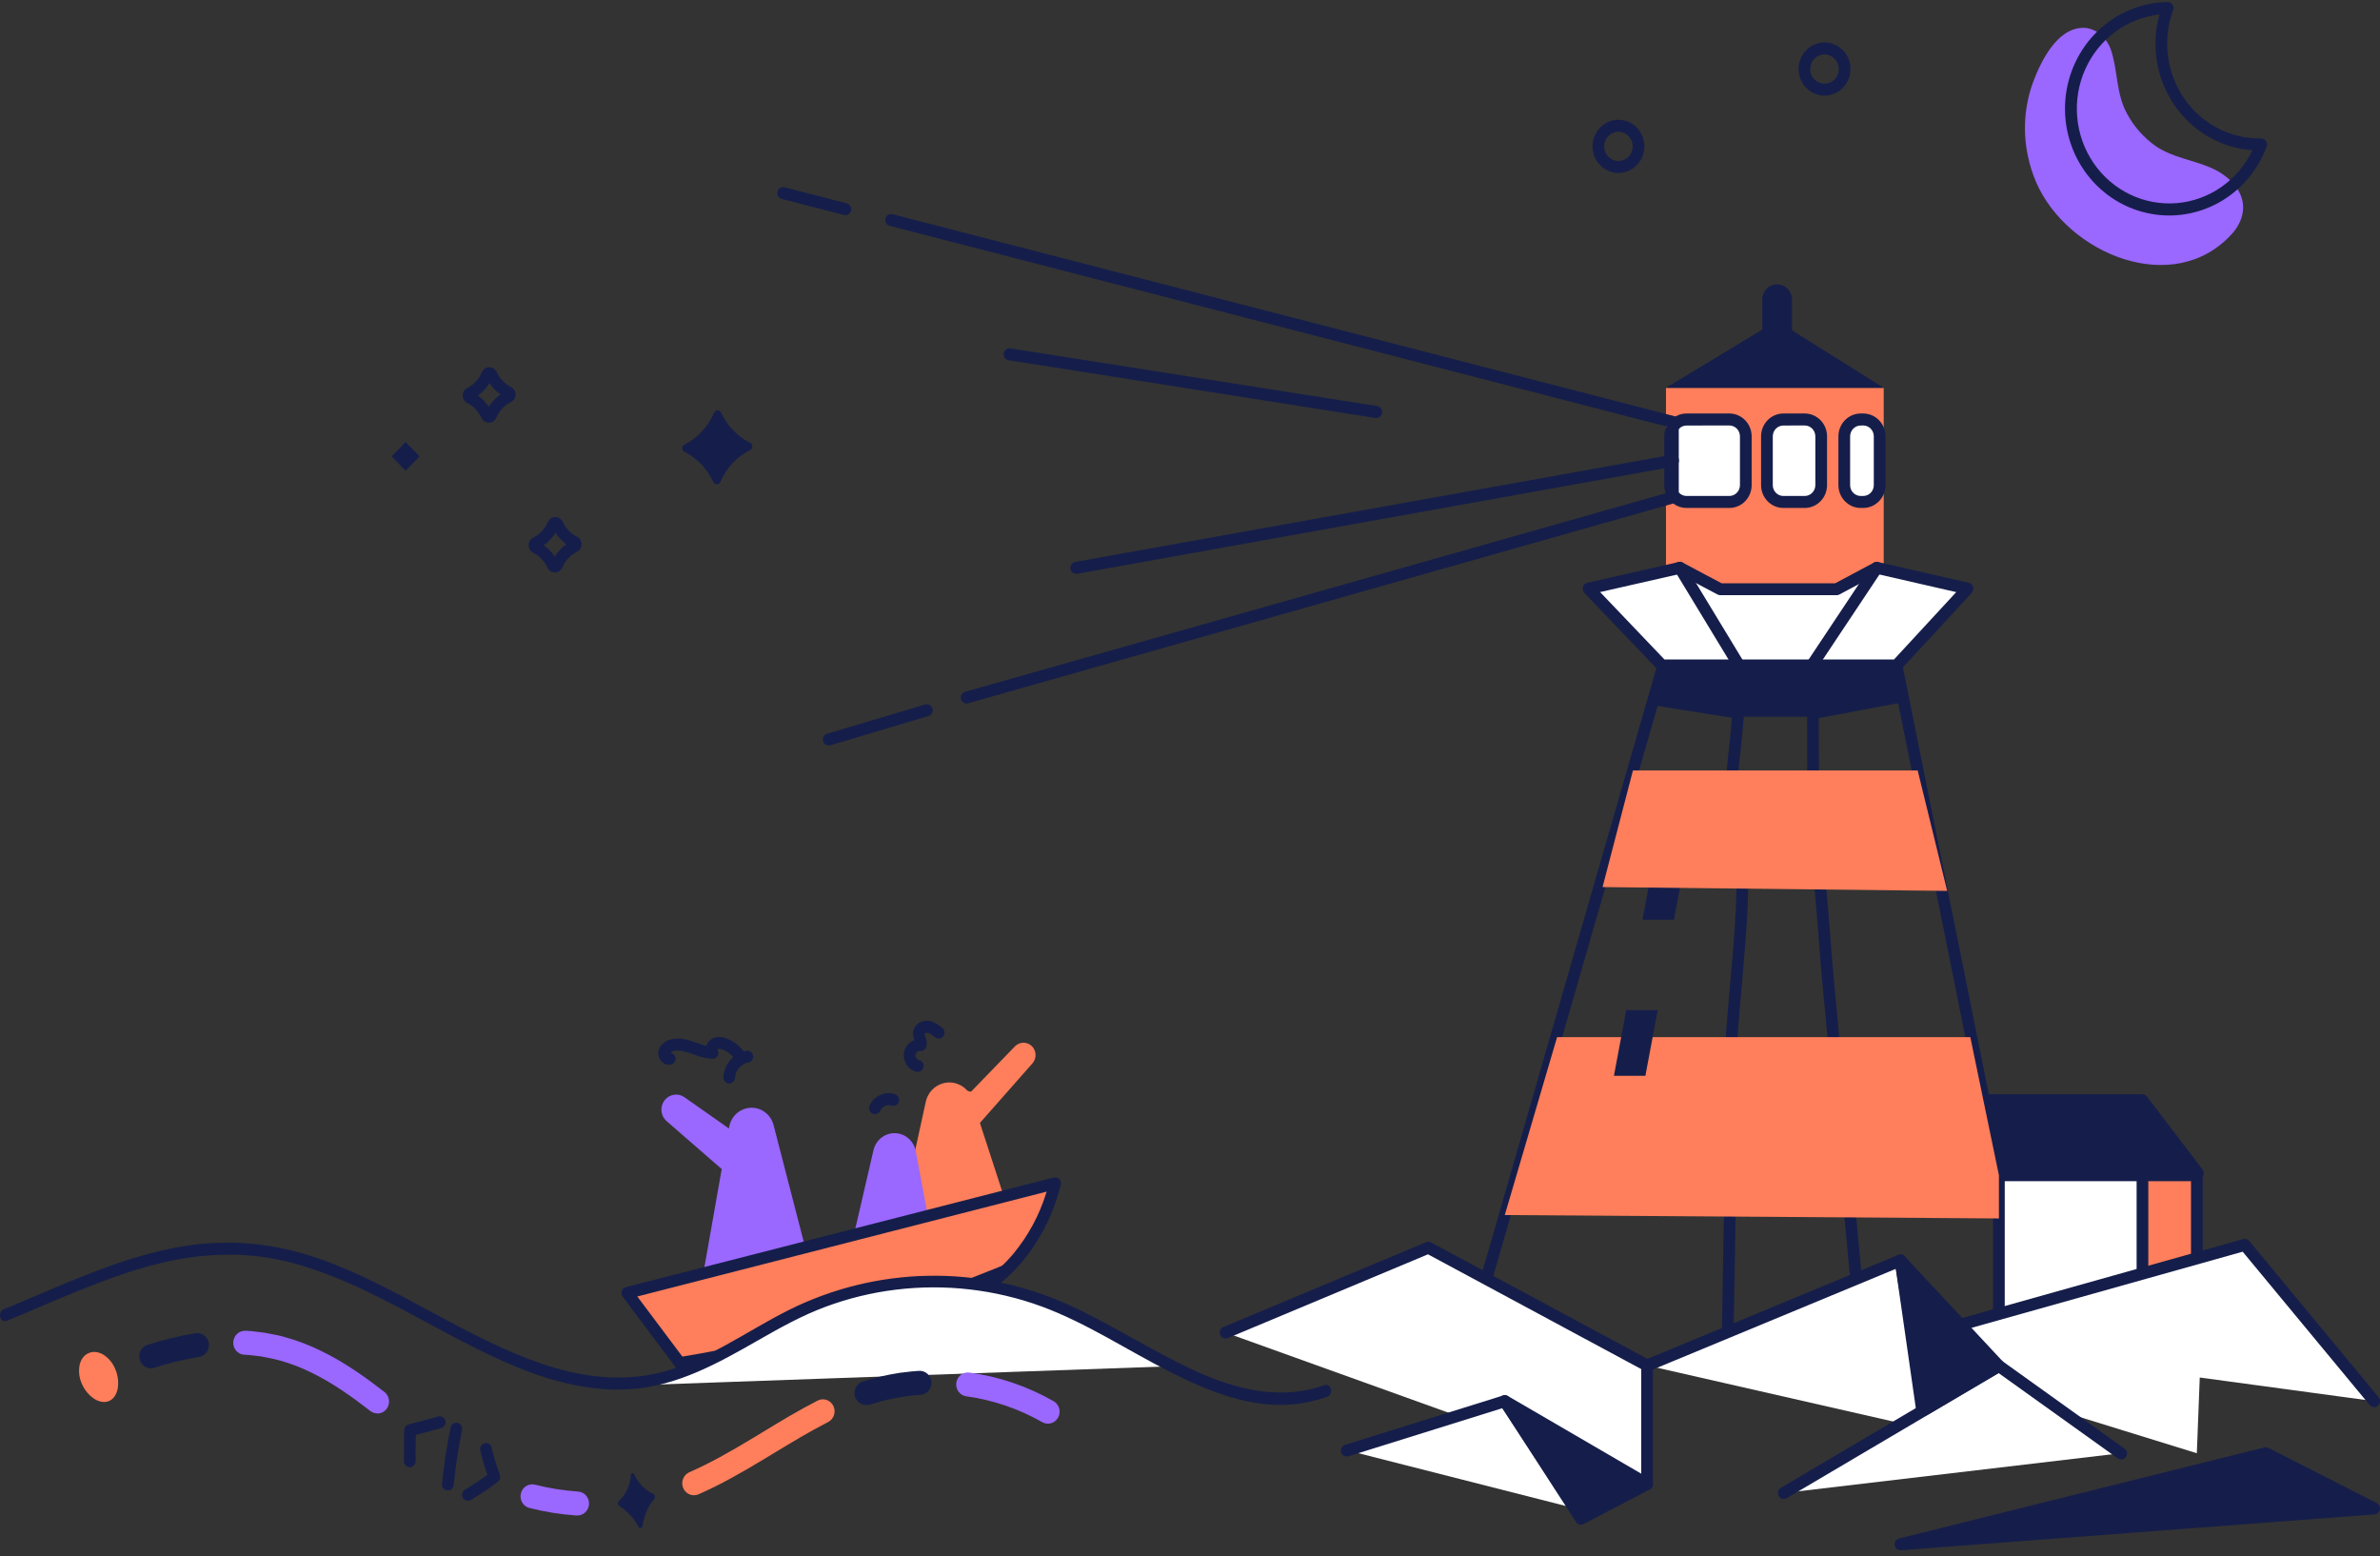 <svg width="387" height="253" viewBox="0 0 387 253" fill="none" xmlns="http://www.w3.org/2000/svg">
<rect x="0" y="0" width="387" height="253" fill="#333333" stroke="none"/>
<path d="M237.607 223.024C237.459 223.024 237.313 222.989 237.181 222.921C237.048 222.853 236.933 222.755 236.845 222.633C236.756 222.512 236.697 222.371 236.671 222.221C236.645 222.072 236.654 221.919 236.696 221.773L269.539 107.9C269.597 107.698 269.717 107.521 269.881 107.395C270.045 107.269 270.245 107.201 270.45 107.201H282.778C283.031 107.201 283.273 107.303 283.451 107.486C283.63 107.669 283.73 107.917 283.73 108.175C283.73 108.434 283.63 108.682 283.451 108.864C283.273 109.047 283.031 109.15 282.778 109.15H271.16L238.882 221.072L267.829 220.997C268.081 220.997 268.323 221.099 268.502 221.282C268.68 221.465 268.781 221.713 268.781 221.971C268.781 222.23 268.68 222.477 268.502 222.66C268.323 222.843 268.081 222.946 267.829 222.946L237.604 223.024H237.607Z" fill="#151E4A"/>
<path d="M331.303 223.024H296.538C296.286 223.024 296.044 222.921 295.865 222.738C295.687 222.555 295.586 222.307 295.586 222.049C295.586 221.79 295.687 221.543 295.865 221.36C296.044 221.177 296.286 221.074 296.538 221.074H330.137L307.613 109.15H294.602C294.35 109.15 294.108 109.047 293.929 108.864C293.751 108.682 293.65 108.434 293.65 108.175C293.65 107.917 293.751 107.669 293.929 107.486C294.108 107.303 294.35 107.201 294.602 107.201H308.388C308.606 107.201 308.819 107.278 308.988 107.42C309.158 107.561 309.275 107.758 309.32 107.978L332.236 221.854C332.265 221.996 332.262 222.142 332.229 222.283C332.195 222.424 332.131 222.555 332.042 222.667C331.953 222.78 331.84 222.87 331.712 222.932C331.585 222.994 331.445 223.026 331.303 223.026V223.024Z" fill="#151E4A"/>
<path d="M302.155 223.112H301.095L296.532 223.082L294.463 223.065C291.932 223.045 289.746 223.029 289.142 223.029H280.844C280.717 223.028 280.593 223.002 280.476 222.952C280.36 222.902 280.255 222.829 280.167 222.736C280.078 222.644 280.009 222.535 279.962 222.415C279.915 222.295 279.893 222.167 279.895 222.037L280.294 198.555C280.322 196.884 280.414 195.155 280.504 193.493C280.621 191.287 280.743 189.007 280.713 186.837C280.691 185.097 280.604 183.329 280.517 181.622C280.381 178.896 280.245 176.075 280.357 173.24C280.534 168.902 280.922 164.519 281.3 160.278L281.371 159.479C282.083 151.462 282.82 143.172 282.078 135.072C281.967 133.863 281.735 132.638 281.493 131.337C281.048 128.976 280.591 126.534 280.882 124.12C281.363 120.113 282.257 110.453 282.016 108.754C281.895 108.589 281.83 108.387 281.831 108.181C281.831 107.922 281.931 107.674 282.109 107.492C282.288 107.309 282.53 107.206 282.782 107.206H294.602C295.578 107.206 295.616 108.189 295.654 109.139C295.679 109.751 295.698 110.631 295.711 111.831C295.736 114.059 295.741 117.055 295.747 120.224C295.747 126.807 295.766 134.272 295.975 135.743C296.739 141.145 297.174 146.711 297.607 152.094C297.816 154.792 298.033 157.579 298.289 160.297L304.105 222.046C304.118 222.181 304.103 222.318 304.062 222.447C304.02 222.576 303.952 222.694 303.863 222.795C303.607 223.065 303.567 223.112 302.155 223.112ZM289.142 221.074C289.751 221.074 291.943 221.091 294.477 221.11L296.546 221.127C297.906 221.127 300.625 221.158 302.101 221.163L296.391 160.478C296.119 157.744 295.915 154.948 295.703 152.244C295.284 146.892 294.852 141.356 294.096 136.016C293.868 134.409 293.857 127.194 293.849 120.221C293.849 115.852 293.849 110.996 293.759 109.15H283.946C283.984 110.219 283.911 112.09 283.639 115.487C283.367 118.929 282.962 122.811 282.774 124.351C282.521 126.464 282.951 128.751 283.367 130.964C283.609 132.251 283.859 133.582 283.979 134.885C284.737 143.164 283.979 151.545 283.272 159.648L283.201 160.45C282.826 164.666 282.437 169.027 282.263 173.315C282.151 176.061 282.29 178.834 282.423 181.516C282.51 183.242 282.6 185.027 282.622 186.807C282.652 189.034 282.529 191.359 282.41 193.598C282.32 195.241 282.23 196.94 282.2 198.586L281.82 221.077H289.161L289.142 221.074Z" fill="#151E4A"/>
<path d="M306.302 63.045H270.895V95.678H306.302V63.045Z" fill="#FF7E5B"/>
<path d="M270.895 63.045L288.919 52.144L306.302 63.045" fill="#151E4A"/>
<path d="M288.973 46.221C289.615 46.221 290.231 46.482 290.686 46.947C291.14 47.413 291.395 48.044 291.395 48.702V58.072H286.553V48.699C286.553 48.041 286.808 47.41 287.262 46.945C287.717 46.479 288.333 46.218 288.975 46.218L288.973 46.221Z" fill="#151E4A"/>
<path d="M281.205 68.197H274.238C272.764 68.197 271.568 69.421 271.568 70.931V78.861C271.568 80.371 272.764 81.596 274.238 81.596H281.205C282.679 81.596 283.875 80.371 283.875 78.861V70.931C283.875 69.421 282.679 68.197 281.205 68.197Z" fill="white"/>
<path d="M281.205 82.574H274.239C273.278 82.572 272.358 82.181 271.679 81.485C271 80.789 270.618 79.846 270.617 78.862V70.929C270.618 69.945 271 69.002 271.679 68.306C272.358 67.61 273.278 67.218 274.239 67.217H281.205C282.166 67.218 283.086 67.61 283.765 68.306C284.444 69.002 284.826 69.945 284.827 70.929V78.856C284.828 79.841 284.447 80.786 283.767 81.483C283.088 82.18 282.167 82.572 281.205 82.574ZM274.239 69.172C273.783 69.173 273.346 69.359 273.024 69.69C272.702 70.02 272.521 70.467 272.521 70.934V78.862C272.521 79.329 272.702 79.776 273.024 80.106C273.346 80.437 273.783 80.623 274.239 80.624H281.205C281.661 80.623 282.098 80.437 282.42 80.106C282.742 79.776 282.923 79.329 282.924 78.862V70.929C282.923 70.462 282.742 70.014 282.42 69.684C282.098 69.354 281.661 69.168 281.205 69.166L274.239 69.172Z" fill="#151E4A"/>
<path d="M293.464 68.197H289.981C288.506 68.197 287.311 69.421 287.311 70.931V78.861C287.311 80.371 288.506 81.596 289.981 81.596H293.464C294.938 81.596 296.134 80.371 296.134 78.861V70.931C296.134 69.421 294.938 68.197 293.464 68.197Z" fill="white"/>
<path d="M293.464 82.574H289.981C289.021 82.572 288.1 82.181 287.421 81.485C286.742 80.789 286.36 79.846 286.359 78.862V70.929C286.36 69.945 286.742 69.002 287.421 68.306C288.1 67.61 289.021 67.218 289.981 67.217H293.464C294.425 67.218 295.346 67.61 296.025 68.306C296.703 69.002 297.085 69.945 297.086 70.929V78.856C297.087 79.841 296.706 80.786 296.026 81.483C295.347 82.18 294.426 82.572 293.464 82.574ZM289.981 69.172C289.525 69.172 289.088 69.358 288.766 69.689C288.444 70.019 288.263 70.467 288.263 70.934V78.862C288.263 79.329 288.444 79.777 288.766 80.107C289.088 80.438 289.525 80.624 289.981 80.624H293.464C293.92 80.623 294.357 80.437 294.679 80.106C295.001 79.776 295.182 79.329 295.183 78.862V70.929C295.182 70.462 295.001 70.014 294.679 69.684C294.357 69.354 293.92 69.168 293.464 69.166L289.981 69.172Z" fill="#151E4A"/>
<path d="M302.971 68.197H302.555C301.08 68.197 299.885 69.421 299.885 70.931V78.861C299.885 80.371 301.08 81.596 302.555 81.596H302.971C304.446 81.596 305.641 80.371 305.641 78.861V70.931C305.641 69.421 304.446 68.197 302.971 68.197Z" fill="white"/>
<path d="M302.971 82.574H302.557C301.597 82.572 300.676 82.181 299.997 81.485C299.318 80.789 298.936 79.846 298.936 78.862V70.929C298.936 69.945 299.318 69.002 299.997 68.306C300.676 67.61 301.597 67.218 302.557 67.217H302.971C303.931 67.218 304.852 67.61 305.531 68.306C306.21 69.002 306.592 69.945 306.592 70.929V78.856C306.593 79.841 306.212 80.786 305.533 81.483C304.854 82.18 303.932 82.572 302.971 82.574ZM302.557 69.172C302.101 69.172 301.664 69.358 301.342 69.689C301.02 70.019 300.839 70.467 300.839 70.934V78.862C300.839 79.329 301.02 79.777 301.342 80.107C301.664 80.438 302.101 80.624 302.557 80.624H302.971C303.427 80.624 303.864 80.438 304.186 80.107C304.508 79.777 304.689 79.329 304.689 78.862V70.929C304.689 70.462 304.508 70.014 304.186 69.683C303.864 69.353 303.427 69.167 302.971 69.166L302.557 69.172Z" fill="#151E4A"/>
<path d="M319.933 95.678L308.385 108.175H270.24L258.301 95.678L273.152 92.3L279.708 95.778H298.64L305.169 92.3L319.933 95.678Z" fill="white"/>
<path d="M308.387 109.15H270.245C270.119 109.152 269.994 109.128 269.877 109.08C269.759 109.033 269.653 108.961 269.562 108.871L257.623 96.374C257.505 96.25 257.421 96.095 257.381 95.926C257.341 95.757 257.345 95.581 257.393 95.414C257.442 95.248 257.533 95.097 257.657 94.979C257.781 94.86 257.933 94.778 258.099 94.74L272.948 91.362C273.166 91.312 273.394 91.343 273.592 91.448L279.941 94.818H298.411L304.73 91.448C304.93 91.343 305.159 91.312 305.377 91.362L320.142 94.74C320.305 94.778 320.456 94.86 320.579 94.977C320.702 95.094 320.793 95.242 320.842 95.407C320.891 95.571 320.897 95.746 320.859 95.913C320.821 96.081 320.74 96.235 320.626 96.36L309.078 108.86C308.988 108.954 308.88 109.028 308.762 109.077C308.643 109.127 308.516 109.152 308.387 109.15ZM270.645 107.201H307.977L318.092 96.254L305.312 93.328L299.094 96.642C298.958 96.715 298.807 96.753 298.653 96.753H279.721C279.568 96.753 279.418 96.716 279.283 96.644L273.029 93.328L260.187 96.249L270.645 107.201Z" fill="#151E4A"/>
<path d="M282.78 109.15C282.617 109.151 282.456 109.109 282.313 109.029C282.171 108.949 282.05 108.832 281.964 108.69L272.333 92.818C272.2 92.597 272.159 92.33 272.218 92.077C272.276 91.824 272.431 91.605 272.647 91.469C272.864 91.333 273.124 91.29 273.371 91.35C273.618 91.411 273.832 91.569 273.965 91.791L283.596 107.663C283.728 107.883 283.77 108.147 283.712 108.399C283.655 108.65 283.502 108.868 283.288 109.005C283.136 109.102 282.959 109.152 282.78 109.15Z" fill="#151E4A"/>
<path d="M294.601 109.15C294.428 109.15 294.259 109.101 294.11 109.01C293.962 108.918 293.841 108.787 293.761 108.631C293.68 108.474 293.642 108.298 293.652 108.121C293.662 107.944 293.718 107.773 293.815 107.627L304.384 91.755C304.456 91.649 304.547 91.559 304.652 91.489C304.758 91.419 304.876 91.372 304.999 91.349C305.123 91.326 305.249 91.328 305.372 91.355C305.495 91.382 305.611 91.434 305.714 91.507C305.817 91.58 305.905 91.673 305.973 91.781C306.041 91.889 306.088 92.01 306.11 92.136C306.133 92.263 306.131 92.393 306.104 92.518C306.078 92.644 306.027 92.763 305.956 92.869L295.387 108.741C295.298 108.869 295.18 108.973 295.043 109.045C294.907 109.116 294.755 109.152 294.601 109.15Z" fill="#151E4A"/>
<path d="M357.219 191.04H344.861V214.873H357.219V191.04Z" fill="#FF7E5B"/>
<path d="M357.217 215.844H344.862C344.737 215.845 344.613 215.82 344.497 215.771C344.382 215.722 344.277 215.65 344.188 215.56C344.1 215.469 344.03 215.362 343.982 215.243C343.934 215.125 343.91 214.998 343.91 214.87V191.039C343.91 190.911 343.934 190.784 343.982 190.666C344.03 190.548 344.1 190.44 344.188 190.349C344.277 190.259 344.382 190.187 344.497 190.138C344.613 190.089 344.737 190.064 344.862 190.065H357.217C357.342 190.064 357.466 190.089 357.582 190.138C357.697 190.187 357.802 190.259 357.891 190.349C357.979 190.44 358.049 190.548 358.097 190.666C358.145 190.784 358.169 190.911 358.169 191.039V214.87C358.169 214.998 358.145 215.125 358.097 215.243C358.049 215.362 357.979 215.469 357.891 215.56C357.802 215.65 357.697 215.722 357.582 215.771C357.466 215.82 357.342 215.845 357.217 215.844ZM345.813 213.895H356.265V192.014H345.813V213.895Z" fill="#151E4A"/>
<path d="M322.584 178.874H348.374L357.407 190.73L325.023 190.839L322.584 178.874Z" fill="#151E4A"/>
<path d="M325.022 191.813C324.803 191.813 324.592 191.736 324.422 191.594C324.253 191.453 324.136 191.256 324.092 191.037L321.645 179.063C321.616 178.921 321.619 178.774 321.652 178.633C321.686 178.493 321.75 178.361 321.839 178.249C321.928 178.136 322.041 178.045 322.168 177.983C322.296 177.921 322.436 177.888 322.577 177.888H348.367C348.512 177.888 348.655 177.922 348.785 177.987C348.915 178.052 349.029 178.147 349.118 178.264L358.15 190.12C358.259 190.264 358.327 190.436 358.346 190.617C358.364 190.798 358.333 190.981 358.256 191.144C358.178 191.308 358.057 191.446 357.907 191.543C357.757 191.641 357.583 191.693 357.405 191.694L325.022 191.802V191.813ZM323.755 179.84L325.797 189.864L355.461 189.764L347.908 179.851L323.755 179.84Z" fill="#151E4A"/>
<path d="M348.372 191.04H325.029V222.049H348.372V191.04Z" fill="white"/>
<path d="M348.375 223.023H325.032C324.779 223.023 324.537 222.921 324.359 222.738C324.18 222.555 324.08 222.307 324.08 222.049V191.039C324.08 190.781 324.18 190.533 324.359 190.35C324.537 190.167 324.779 190.065 325.032 190.065H348.375C348.627 190.065 348.869 190.167 349.048 190.35C349.226 190.533 349.326 190.781 349.326 191.039V222.049C349.326 222.307 349.226 222.555 349.048 222.738C348.869 222.921 348.627 223.023 348.375 223.023ZM325.983 221.074H347.423V192.014H325.983V221.074Z" fill="#151E4A"/>
<path d="M272.195 149.507H267.08L269.087 138.828H274.201L272.195 149.507Z" fill="#151E4A"/>
<path d="M118.564 183.19L113.977 209.176L131.362 204.464L125.788 182.895C125.537 181.922 124.918 181.092 124.069 180.587C123.22 180.081 122.21 179.942 121.261 180.199C120.58 180.384 119.965 180.763 119.487 181.292C119.009 181.822 118.689 182.48 118.564 183.19Z" fill="#9A67FF"/>
<path d="M150.536 179.096L146.012 199.775L163.414 195.063L158.092 178.706C157.777 177.738 157.114 176.929 156.237 176.444C155.36 175.959 154.336 175.834 153.372 176.094C152.676 176.28 152.043 176.658 151.542 177.187C151.042 177.717 150.694 178.377 150.536 179.096Z" fill="#FF7E5B"/>
<path d="M138.686 201.423L142.033 186.968C142.179 186.336 142.49 185.756 142.933 185.29C143.376 184.825 143.934 184.491 144.548 184.326C145.013 184.199 145.498 184.171 145.974 184.244C146.449 184.317 146.905 184.489 147.313 184.751C147.721 185.012 148.073 185.356 148.345 185.762C148.618 186.168 148.806 186.627 148.898 187.11L151.125 199.001L138.686 201.423Z" fill="#9A67FF"/>
<path d="M154.137 176.573L158.851 183.095L167.895 172.845C168.234 172.453 168.41 171.942 168.387 171.42C168.363 170.897 168.142 170.404 167.77 170.046C167.4 169.691 166.911 169.497 166.404 169.503C165.897 169.509 165.412 169.716 165.051 170.08L157.884 177.473L154.137 176.573Z" fill="#FF7E5B"/>
<path d="M153.304 167.164C152.774 166.686 152.165 166.308 151.504 166.051C150.854 165.842 150.15 165.903 149.544 166.22C149.231 166.385 148.966 166.631 148.775 166.933C148.584 167.236 148.474 167.584 148.456 167.944C148.429 168.571 148.753 169.088 148.84 169.687L148.807 169.428C148.818 169.526 148.818 169.625 148.807 169.723L148.842 169.464C148.842 169.514 148.823 169.559 148.813 169.609L149.729 168.894C149.043 168.868 148.374 169.112 147.858 169.576C147.349 170.022 147.028 170.653 146.961 171.336C146.913 171.983 147.089 172.627 147.459 173.154C147.828 173.682 148.367 174.059 148.981 174.22C149.102 174.254 149.227 174.264 149.352 174.248C149.476 174.232 149.595 174.191 149.704 174.128C149.813 174.065 149.908 173.98 149.985 173.879C150.062 173.778 150.118 173.663 150.152 173.54C150.185 173.416 150.194 173.287 150.179 173.16C150.163 173.033 150.123 172.91 150.062 172.799C150 172.688 149.917 172.59 149.819 172.511C149.72 172.433 149.607 172.375 149.487 172.341C149.413 172.321 149.337 172.288 149.264 172.271C149.468 172.313 149.422 172.346 149.321 172.291L149.239 172.246C149.203 172.216 149.163 172.189 149.122 172.165C149.122 172.165 149.302 172.321 149.204 172.229C149.139 172.172 149.077 172.11 149.019 172.046C148.962 171.976 148.957 171.904 149.065 172.11C149.046 172.076 149.019 172.046 148.997 172.012C148.976 171.979 148.921 171.87 148.883 171.801C148.845 171.731 148.967 172.046 148.916 171.879C148.916 171.84 148.891 171.803 148.88 171.764C148.857 171.681 148.839 171.595 148.829 171.508L148.861 171.767C148.845 171.624 148.845 171.479 148.861 171.336L148.829 171.595C148.841 171.514 148.86 171.433 148.883 171.355C148.916 171.252 148.976 171.219 148.856 171.408C148.875 171.375 148.889 171.333 148.908 171.299C148.927 171.266 148.948 171.227 148.97 171.194C148.992 171.16 149.082 171.035 148.97 171.171C148.859 171.308 148.97 171.188 148.987 171.157C149.003 171.127 149.052 171.085 149.087 171.052C149.122 171.018 149.147 170.999 149.177 170.971C149.258 170.896 148.984 171.104 149.117 171.021C149.185 170.976 149.25 170.932 149.321 170.893L149.386 170.862L149.269 170.912C149.308 170.902 149.346 170.889 149.384 170.873C149.466 170.848 149.551 170.829 149.636 170.818L149.384 170.851C149.495 170.84 149.607 170.84 149.718 170.851C149.926 170.85 150.129 170.78 150.294 170.651C150.46 170.521 150.58 170.341 150.637 170.135C150.738 169.706 150.72 169.255 150.585 168.835C150.473 168.545 150.382 168.248 150.313 167.944L150.346 168.203C150.337 168.103 150.337 168.002 150.346 167.902L150.311 168.161C150.311 168.1 150.335 168.044 150.349 167.983C150.381 167.833 150.221 168.222 150.349 168.022C150.477 167.821 150.216 168.156 150.324 168.047C150.362 168.005 150.409 167.969 150.447 167.927C150.309 168.033 150.279 168.058 150.357 168.002L150.43 167.955C150.52 167.902 150.675 167.88 150.4 167.955C150.513 167.919 150.627 167.888 150.743 167.863L150.49 167.897C150.636 167.877 150.784 167.877 150.931 167.897L150.675 167.86C150.821 167.887 150.965 167.926 151.105 167.977C151.23 168.022 151.058 167.947 151.031 167.944C151.066 167.956 151.1 167.972 151.132 167.991L151.352 168.117C151.48 168.195 151.605 168.281 151.727 168.373L151.909 168.512L151.85 168.465L151.961 168.554C152.145 168.727 152.383 168.826 152.633 168.832C152.884 168.833 153.126 168.733 153.307 168.554C153.622 168.203 153.723 167.512 153.307 167.175L153.304 167.164Z" fill="#151E4A"/>
<path d="M143.095 180.642C143.166 180.468 143.257 180.304 143.367 180.152L143.217 180.349C143.341 180.19 143.482 180.046 143.638 179.92L143.445 180.071C143.626 179.931 143.822 179.815 144.03 179.723L143.804 179.82C144.013 179.731 144.233 179.669 144.457 179.636L144.204 179.673C144.414 179.645 144.627 179.645 144.837 179.673L144.585 179.636C144.729 179.659 144.871 179.695 145.009 179.742C145.252 179.809 145.511 179.775 145.731 179.648C145.95 179.521 146.112 179.311 146.181 179.063C146.242 178.813 146.206 178.55 146.082 178.326C145.958 178.103 145.755 177.937 145.515 177.863C144.005 177.331 142.086 178.141 141.436 179.659C141.316 179.889 141.282 180.156 141.341 180.411C141.374 180.534 141.43 180.649 141.507 180.75C141.584 180.851 141.679 180.936 141.788 180.999C141.896 181.062 142.016 181.103 142.14 181.118C142.264 181.134 142.39 181.124 142.51 181.09C142.629 181.059 142.741 181.003 142.839 180.926C142.937 180.849 143.018 180.752 143.078 180.642H143.095Z" fill="#151E4A"/>
<path d="M121.16 171.26C120.534 170.303 119.669 169.533 118.655 169.033C118.071 168.711 117.415 168.554 116.752 168.576C116.398 168.593 116.054 168.698 115.75 168.883C115.445 169.068 115.19 169.327 115.007 169.637C114.831 169.949 114.737 170.302 114.735 170.662C114.741 171.1 114.904 171.521 115.191 171.845L115.866 170.174C115.67 170.174 115.474 170.152 115.281 170.127L115.534 170.161C114.098 169.952 112.815 169.222 111.382 168.944C110.592 168.766 109.773 168.78 108.989 168.985C108.136 169.236 107.255 169.874 107.072 170.82C106.83 172.082 107.866 173.363 109.161 173.048C109.403 172.979 109.609 172.814 109.733 172.589C109.857 172.365 109.89 172.1 109.824 171.851C109.753 171.604 109.592 171.396 109.374 171.269C109.156 171.141 108.898 171.106 108.655 171.169C108.627 171.177 108.599 171.182 108.571 171.185L108.823 171.152C108.768 171.157 108.713 171.157 108.658 171.152L108.91 171.185C108.87 171.177 108.83 171.166 108.791 171.152C108.791 171.152 109.022 171.26 108.908 171.196C108.794 171.132 109.071 171.364 108.965 171.244C108.942 171.216 108.917 171.189 108.891 171.163C108.832 171.11 109.014 171.372 108.949 171.233C108.932 171.199 108.914 171.167 108.894 171.135C108.842 171.04 108.965 171.366 108.935 171.219C108.935 171.174 108.913 171.13 108.905 171.085L108.94 171.344C108.934 171.269 108.934 171.193 108.94 171.118L108.908 171.377C108.923 171.299 108.942 171.222 108.965 171.146C108.91 171.375 108.9 171.294 108.965 171.202C108.984 171.166 109.074 171.043 108.965 171.177C108.856 171.311 108.965 171.191 108.984 171.177L109.071 171.088C109.207 170.963 109.011 171.116 109.011 171.13C109.049 171.095 109.091 171.066 109.136 171.043C109.207 170.998 109.281 170.957 109.356 170.921C109.498 170.843 109.182 170.985 109.291 170.946L109.408 170.904C109.59 170.845 109.776 170.801 109.965 170.773L109.713 170.809C110.084 170.758 110.461 170.758 110.833 170.809L110.58 170.776C111.442 170.939 112.287 171.187 113.103 171.517C113.992 171.863 114.927 172.069 115.877 172.126C116.063 172.124 116.244 172.066 116.399 171.96C116.553 171.854 116.674 171.703 116.747 171.528C116.817 171.349 116.836 171.154 116.801 170.965C116.766 170.775 116.678 170.601 116.548 170.461C116.747 170.701 116.632 170.556 116.584 170.484C116.652 170.656 116.668 170.695 116.641 170.601C116.633 170.575 116.627 170.549 116.624 170.523L116.657 170.782C116.647 170.698 116.647 170.614 116.657 170.531L116.624 170.79C116.632 170.733 116.644 170.678 116.66 170.623C116.719 170.422 116.622 170.687 116.624 170.692C116.627 170.698 116.7 170.556 116.711 170.542C116.793 170.4 116.535 170.717 116.684 170.584L116.73 170.536C116.801 170.472 116.771 170.495 116.638 170.606C116.682 170.582 116.725 170.555 116.766 170.525C116.823 170.497 116.787 170.525 116.662 170.567L116.771 170.531C116.845 170.512 116.919 170.497 116.994 170.486L116.741 170.523C116.894 170.506 117.048 170.506 117.201 170.523L116.948 170.489C117.114 170.512 117.277 170.55 117.437 170.601L117.658 170.681C117.723 170.706 117.848 170.784 117.611 170.662L117.712 170.706C117.99 170.84 118.257 170.997 118.509 171.177C118.568 171.219 118.623 171.266 118.685 171.308C118.655 171.288 118.522 171.174 118.62 171.258L118.704 171.327C118.821 171.428 118.936 171.536 119.044 171.645C119.153 171.753 119.256 171.873 119.354 171.993L119.425 172.079C119.528 172.207 119.324 171.937 119.392 172.035C119.46 172.132 119.487 172.168 119.534 172.238C119.665 172.457 119.874 172.616 120.116 172.681C120.359 172.746 120.617 172.712 120.836 172.586C121.052 172.454 121.208 172.24 121.271 171.991C121.335 171.743 121.301 171.478 121.176 171.255L121.16 171.26Z" fill="#151E4A"/>
<path d="M120.612 184.914L111.289 178.361C110.79 178.012 110.182 177.869 109.585 177.96C108.988 178.05 108.447 178.369 108.069 178.851C107.681 179.349 107.496 179.982 107.556 180.616C107.615 181.25 107.913 181.836 108.387 182.249L119.394 191.814L120.612 184.914Z" fill="#9A67FF"/>
<path d="M119.519 175.156C119.519 175.062 119.519 174.967 119.546 174.878L119.51 175.137C119.536 174.955 119.575 174.775 119.627 174.599C119.652 174.516 119.682 174.435 119.712 174.352C119.771 174.182 119.616 174.56 119.687 174.407L119.747 174.279C119.828 174.115 119.918 173.957 120.019 173.806C120.041 173.772 120.068 173.742 120.087 173.708C119.943 173.953 120.005 173.817 120.054 173.753C120.103 173.689 120.177 173.608 120.242 173.538C120.361 173.41 120.495 173.302 120.623 173.182C120.41 173.382 120.516 173.266 120.579 173.221L120.693 173.14C120.772 173.087 120.854 173.037 120.935 172.99C121.017 172.943 121.085 172.909 121.164 172.873C121.308 172.803 121.123 172.873 121.085 172.904C121.127 172.882 121.172 172.866 121.218 172.853C121.395 172.789 121.577 172.742 121.762 172.711C122.001 172.643 122.205 172.482 122.33 172.263C122.427 172.096 122.473 171.903 122.461 171.709C122.45 171.515 122.382 171.329 122.267 171.175C122.151 171.021 121.993 170.906 121.813 170.845C121.633 170.783 121.439 170.779 121.256 170.832C119.244 171.191 117.721 173.115 117.615 175.162C117.616 175.42 117.716 175.668 117.895 175.85C118.073 176.033 118.315 176.136 118.567 176.136C118.818 176.132 119.058 176.028 119.235 175.846C119.413 175.664 119.514 175.419 119.519 175.162V175.156Z" fill="#151E4A"/>
<path d="M101.986 210.178L104.189 213.113L109.882 220.701L111.93 223.427C123.994 221.105 134.101 218.49 141.839 216.251C155.162 212.403 160.783 209.877 165.177 204.835C165.302 204.69 165.427 204.556 165.549 204.397C167.981 201.45 169.828 198.045 170.987 194.373C171.218 193.654 171.409 192.98 171.566 192.362L154.871 196.637L101.986 210.178Z" fill="#FF7E5B"/>
<path d="M111.929 224.402C111.783 224.402 111.638 224.367 111.507 224.301C111.376 224.235 111.262 224.139 111.173 224.02L109.125 221.294L101.24 210.774C101.144 210.646 101.08 210.495 101.055 210.335C101.03 210.175 101.044 210.012 101.096 209.859C101.148 209.706 101.237 209.569 101.353 209.46C101.47 209.351 101.612 209.273 101.765 209.234L171.345 191.413C171.505 191.372 171.673 191.374 171.833 191.42C171.992 191.466 172.137 191.554 172.253 191.674C172.369 191.795 172.452 191.944 172.495 192.108C172.537 192.271 172.537 192.444 172.495 192.607C172.307 193.331 172.112 194 171.897 194.676C170.704 198.465 168.798 201.979 166.288 205.018C166.16 205.171 166.029 205.325 165.899 205.475C161.548 210.487 156.2 213.108 142.113 217.17C132.324 219.997 122.242 222.416 112.114 224.366C112.053 224.384 111.991 224.396 111.929 224.402ZM103.625 210.757L110.634 220.097L112.326 222.35C122.204 220.431 132.044 218.061 141.585 215.307C155.259 211.356 160.393 208.858 164.471 204.169C164.594 204.03 164.71 203.89 164.83 203.748C167.179 200.9 168.961 197.609 170.078 194.061C170.116 193.944 170.154 193.827 170.189 193.71L103.625 210.757Z" fill="#151E4A"/>
<path d="M109.882 220.701L111.93 223.427C123.994 221.105 134.101 218.49 141.839 216.251C155.162 212.403 160.783 209.877 165.177 204.834C147.41 212.314 128.851 217.64 109.877 220.706L109.882 220.701Z" fill="#151E4A"/>
<path d="M105.812 225.104C119.043 220.371 133.676 209.003 147.435 208.471C162.185 207.898 176.266 213.303 190.732 222.086" fill="white"/>
<path d="M101.074 245.075C100.96 244.997 100.846 244.927 100.732 244.86C100.666 244.81 100.611 244.746 100.571 244.672C100.531 244.598 100.506 244.517 100.498 244.433C100.491 244.349 100.501 244.264 100.528 244.184C100.554 244.104 100.597 244.031 100.653 243.969C101.107 243.574 101.486 243.096 101.771 242.56C102.096 241.96 102.331 241.312 102.467 240.639C102.521 240.36 102.565 240.082 102.594 239.803C102.641 239.397 102.972 239.333 103.138 239.692C103.443 240.329 103.833 240.919 104.297 241.446C104.733 241.933 105.25 242.337 105.825 242.638C105.942 242.699 106.061 242.755 106.181 242.805C106.253 242.845 106.316 242.901 106.367 242.968C106.417 243.034 106.452 243.111 106.471 243.193C106.49 243.275 106.492 243.361 106.477 243.443C106.461 243.526 106.429 243.605 106.382 243.674C105.531 244.684 104.935 245.892 104.647 247.194C104.582 247.472 104.528 247.751 104.484 248.029C104.484 248.113 104.455 248.195 104.402 248.259C104.35 248.324 104.277 248.368 104.196 248.383C104.115 248.399 104.031 248.385 103.959 248.344C103.888 248.304 103.832 248.238 103.802 248.16C103.154 246.918 102.217 245.858 101.074 245.075Z" fill="#151E4A"/>
<path d="M61.356 229.759C60.941 229.759 60.538 229.62 60.208 229.364C57.468 227.237 54.169 224.825 50.488 223.06C48.801 222.234 47.043 221.574 45.235 221.088H45.199C44.568 220.91 43.902 220.782 43.201 220.648L42.494 220.509L41.083 220.331H41.036C40.678 220.275 40.283 220.256 39.864 220.23H39.729C39.479 220.217 39.234 220.152 39.008 220.042C38.782 219.931 38.58 219.776 38.413 219.585C38.246 219.394 38.117 219.171 38.034 218.929C37.951 218.688 37.915 218.431 37.929 218.175C37.942 217.919 38.005 217.669 38.113 217.437C38.221 217.206 38.373 216.999 38.559 216.828C38.745 216.657 38.963 216.525 39.199 216.44C39.435 216.355 39.685 216.318 39.935 216.332H40.069C40.547 216.36 41.045 216.388 41.569 216.466L43.027 216.649L43.163 216.672L43.902 216.816C44.647 216.959 45.417 217.095 46.2 217.326C48.232 217.879 50.209 218.625 52.106 219.554C56.105 221.47 59.607 224.029 62.509 226.279C62.827 226.525 63.061 226.868 63.178 227.259C63.296 227.649 63.29 228.068 63.163 228.455C63.036 228.842 62.792 229.179 62.468 229.417C62.144 229.655 61.755 229.783 61.356 229.782V229.759Z" fill="#9A67FF"/>
<path d="M112.839 243.07C112.4 243.07 111.974 242.915 111.634 242.631C111.294 242.347 111.06 241.952 110.972 241.511C110.884 241.071 110.948 240.613 111.151 240.215C111.355 239.817 111.687 239.504 112.091 239.327C115.457 237.854 118.666 236.033 122.445 233.758L123.753 232.967C126.719 231.163 129.789 229.3 132.957 227.677C133.181 227.562 133.424 227.494 133.673 227.476C133.923 227.459 134.173 227.491 134.41 227.572C134.647 227.654 134.866 227.782 135.055 227.95C135.244 228.118 135.398 228.322 135.51 228.551C135.622 228.78 135.688 229.029 135.705 229.285C135.723 229.54 135.691 229.797 135.612 230.039C135.533 230.282 135.407 230.507 135.243 230.7C135.079 230.893 134.88 231.051 134.656 231.166C131.611 232.72 128.604 234.546 125.683 236.314L124.37 237.111C120.46 239.472 117.129 241.36 113.576 242.917C113.342 243.017 113.092 243.069 112.839 243.07Z" fill="#FF7E5B"/>
<path d="M24.54 222.436C24.085 222.436 23.645 222.27 23.299 221.966C22.954 221.663 22.726 221.243 22.657 220.782C22.588 220.322 22.682 219.851 22.923 219.455C23.164 219.06 23.535 218.766 23.969 218.626C26.525 217.793 29.139 217.16 31.789 216.733C32.287 216.657 32.795 216.786 33.2 217.093C33.605 217.399 33.875 217.857 33.951 218.367C34.027 218.877 33.903 219.397 33.605 219.813C33.307 220.229 32.861 220.507 32.363 220.587C29.906 220.984 27.482 221.571 25.111 222.344C24.927 222.404 24.734 222.435 24.54 222.436Z" fill="#151E4A"/>
<path d="M140.845 228.398C140.386 228.397 139.943 228.227 139.597 227.919C139.251 227.61 139.025 227.184 138.962 226.718C138.898 226.253 139.001 225.78 139.251 225.386C139.501 224.992 139.882 224.704 140.323 224.574L142.458 223.948C142.757 223.864 143.018 223.806 143.273 223.75L143.63 223.669H143.676L144.021 223.591C144.268 223.53 144.565 223.463 144.853 223.416L146.485 223.137H146.574L148.227 222.94C148.499 222.906 148.771 222.89 149.043 222.873L149.41 222.848C149.915 222.809 150.414 222.977 150.798 223.314C151.182 223.652 151.419 224.133 151.458 224.65C151.496 225.167 151.332 225.678 151.002 226.071C150.672 226.464 150.203 226.707 149.698 226.746L149.28 226.774C149.07 226.774 148.861 226.802 148.652 226.824L147.061 227.014L145.473 227.292C145.28 227.323 145.087 227.367 144.883 227.417L144.481 227.509L144.089 227.599C143.874 227.646 143.673 227.69 143.491 227.741L141.378 228.361C141.203 228.399 141.024 228.411 140.845 228.398Z" fill="#151E4A"/>
<path d="M93.808 246.358H93.675C91.107 246.177 88.559 245.765 86.061 245.128C85.577 244.998 85.162 244.677 84.906 244.235C84.651 243.794 84.576 243.267 84.698 242.769C84.819 242.271 85.128 241.842 85.556 241.576C85.985 241.31 86.499 241.227 86.986 241.346C89.268 241.926 91.595 242.298 93.941 242.46C94.191 242.469 94.437 242.528 94.665 242.634C94.892 242.74 95.097 242.891 95.268 243.078C95.439 243.265 95.572 243.485 95.659 243.725C95.747 243.965 95.788 244.22 95.779 244.476C95.771 244.732 95.713 244.984 95.609 245.217C95.506 245.45 95.359 245.66 95.176 245.835C94.993 246.01 94.778 246.146 94.544 246.236C94.31 246.326 94.061 246.367 93.811 246.358H93.808Z" fill="#9A67FF"/>
<path d="M170.393 231.43C170.066 231.43 169.745 231.344 169.46 231.18C165.64 229 161.453 227.577 157.119 226.986C156.619 226.914 156.167 226.642 155.863 226.229C155.559 225.817 155.427 225.297 155.497 224.785C155.567 224.273 155.833 223.81 156.236 223.498C156.639 223.187 157.146 223.052 157.646 223.124C162.452 223.782 167.094 225.362 171.328 227.782C171.695 227.994 171.983 228.324 172.147 228.721C172.312 229.118 172.343 229.559 172.236 229.976C172.129 230.393 171.89 230.762 171.557 231.025C171.223 231.288 170.814 231.431 170.393 231.43Z" fill="#9A67FF"/>
<path d="M76.08 243.967C75.871 243.966 75.667 243.896 75.501 243.765C75.335 243.634 75.216 243.451 75.161 243.244C75.107 243.037 75.121 242.817 75.201 242.619C75.281 242.421 75.423 242.255 75.604 242.148C76.3 241.736 77.029 241.277 77.766 240.786C78.244 240.469 78.739 240.124 79.242 239.753C78.834 238.581 78.457 237.278 78.095 235.791C78.065 235.666 78.059 235.537 78.078 235.411C78.097 235.284 78.139 235.162 78.204 235.053C78.269 234.943 78.354 234.848 78.454 234.772C78.555 234.696 78.669 234.641 78.791 234.61C78.912 234.579 79.038 234.573 79.162 234.593C79.286 234.612 79.404 234.656 79.511 234.722C79.618 234.788 79.712 234.875 79.786 234.978C79.86 235.081 79.914 235.199 79.944 235.323C80.295 236.827 80.739 238.307 81.273 239.753C81.349 239.952 81.359 240.17 81.301 240.375C81.244 240.58 81.122 240.76 80.955 240.887C80.218 241.444 79.492 241.964 78.802 242.421C78.04 242.931 77.282 243.407 76.556 243.838C76.411 243.923 76.247 243.967 76.08 243.967Z" fill="#151E4A"/>
<path d="M66.63 238.514C66.379 238.514 66.138 238.413 65.96 238.232C65.781 238.051 65.68 237.805 65.678 237.548C65.662 235.685 65.697 233.856 65.727 232.469C65.732 232.255 65.806 232.049 65.938 231.882C66.069 231.716 66.25 231.598 66.453 231.547C68.356 231.068 69.868 230.659 71.252 230.261C71.495 230.191 71.755 230.222 71.975 230.348C72.196 230.475 72.358 230.686 72.427 230.935C72.495 231.183 72.464 231.45 72.341 231.676C72.217 231.901 72.012 232.067 71.769 232.138C70.542 232.491 69.207 232.85 67.614 233.251C67.589 234.502 67.568 236.002 67.581 237.52C67.583 237.779 67.485 238.028 67.308 238.213C67.132 238.397 66.89 238.503 66.638 238.506L66.63 238.514Z" fill="#151E4A"/>
<path d="M72.819 242.276H72.723C72.472 242.25 72.242 242.123 72.082 241.924C71.922 241.724 71.845 241.467 71.87 241.21C72.18 238.123 72.649 235.056 73.275 232.021C73.334 231.775 73.483 231.563 73.692 231.428C73.9 231.293 74.152 231.246 74.393 231.298C74.635 231.349 74.847 231.494 74.986 231.703C75.125 231.911 75.18 232.167 75.138 232.416C74.53 235.384 74.076 238.382 73.778 241.399C73.755 241.642 73.643 241.867 73.465 242.029C73.287 242.191 73.057 242.28 72.819 242.276Z" fill="#151E4A"/>
<path d="M18.778 222.644C19.19 223.625 19.314 224.707 19.134 225.758C19.057 226.186 18.895 226.593 18.659 226.955C18.443 227.288 18.142 227.554 17.788 227.724C17.076 228.047 16.241 227.93 15.447 227.468C14.557 226.913 13.845 226.102 13.4 225.137C12.922 224.185 12.752 223.103 12.916 222.046C13.085 221.11 13.579 220.339 14.36 219.985C14.743 219.807 15.165 219.738 15.583 219.785C16.026 219.84 16.453 219.991 16.834 220.227C17.718 220.8 18.399 221.647 18.778 222.644Z" fill="#FF7E5B"/>
<path d="M1.134 214.703C9.019 211.456 16.776 207.778 25.023 205.609C32.604 203.612 40.29 203.3 47.863 205.389C60.825 208.958 71.861 217.295 84.246 222.319C90.081 224.686 96.341 226.278 102.654 225.813C110.267 225.257 116.856 221.553 123.381 217.819C126.872 215.82 130.391 213.868 134.157 212.461C137.885 211.068 141.758 210.123 145.699 209.646C153.698 208.674 161.809 209.612 169.395 212.386C176.696 215.084 183.262 219.465 190.199 222.984C196.512 226.195 203.522 229.066 210.719 228.242C212.449 228.043 214.152 227.646 215.796 227.058C216.943 226.646 216.448 224.764 215.29 225.179C208.22 227.71 200.952 225.872 194.323 222.837C187.3 219.618 180.81 215.318 173.773 212.113C166.577 208.853 158.774 207.242 150.907 207.39C143.04 207.539 135.3 209.444 128.227 212.974C121.179 216.519 114.631 221.453 106.852 223.235C100.579 224.672 94.157 223.753 88.121 221.695C75.45 217.379 64.522 209.011 51.876 204.603C44.951 202.192 37.822 201.384 30.562 202.47C22.163 203.726 14.231 207.079 6.438 210.384C4.505 211.219 2.575 212.027 0.633 212.826C-0.487 213.288 0.003 215.176 1.139 214.706L1.134 214.703Z" fill="#151E4A"/>
<path d="M329.743 25.358C330.049 26.836 330.505 28.277 331.103 29.658C336.166 41.292 353.54 48.515 362.994 37.937C364.058 36.745 364.792 35.177 364.743 33.565C364.656 30.685 362.179 28.452 359.598 27.313C356.664 26.018 353.345 25.626 350.626 23.819C348.662 22.462 347.04 20.649 345.892 18.528C344.062 15.217 344.407 11.653 343.279 8.189C342.629 6.192 340.769 4.452 338.616 4.524C334.415 4.669 331.837 10.004 330.543 13.468C329.18 17.274 328.903 21.398 329.743 25.358Z" fill="#9A67FF"/>
<path d="M352.76 35.032C351.767 35.032 350.777 34.944 349.799 34.767C345.645 34.023 341.911 31.718 339.327 28.304C336.744 24.89 335.497 20.612 335.83 16.306C336.163 12 338.053 7.977 341.129 5.022C344.205 2.067 348.247 0.393 352.464 0.328C352.619 0.324 352.773 0.359 352.912 0.432C353.051 0.504 353.17 0.611 353.258 0.743C353.347 0.873 353.404 1.023 353.423 1.181C353.443 1.339 353.424 1.499 353.369 1.648C352.5 3.998 352.205 6.53 352.511 9.024C352.817 11.518 353.714 13.897 355.123 15.954C356.533 18.011 358.412 19.684 360.598 20.827C362.784 21.97 365.209 22.547 367.663 22.51C367.818 22.506 367.972 22.543 368.111 22.615C368.249 22.688 368.368 22.794 368.457 22.925C368.546 23.055 368.602 23.205 368.622 23.363C368.641 23.521 368.623 23.681 368.568 23.83C367.35 27.116 365.186 29.946 362.364 31.946C359.541 33.946 356.192 35.022 352.76 35.032ZM351.129 2.36C348.528 2.647 346.046 3.624 343.927 5.194C341.808 6.763 340.125 8.872 339.045 11.311C337.965 13.751 337.525 16.436 337.768 19.103C338.012 21.77 338.93 24.325 340.432 26.517C341.935 28.71 343.97 30.462 346.336 31.603C348.702 32.744 351.318 33.233 353.925 33.021C356.532 32.81 359.041 31.906 361.202 30.399C363.364 28.891 365.105 26.832 366.252 24.425C363.737 24.246 361.292 23.494 359.097 22.224C356.902 20.954 355.011 19.198 353.563 17.085C352.115 14.972 351.145 12.554 350.726 10.008C350.306 7.462 350.446 4.852 351.137 2.369L351.129 2.36Z" fill="#151E4A"/>
<path d="M121.374 71.661C121.569 71.775 121.765 71.884 121.964 71.981C122.073 72.036 122.165 72.12 122.229 72.226C122.293 72.331 122.328 72.453 122.328 72.577C122.328 72.701 122.293 72.823 122.229 72.928C122.165 73.034 122.073 73.119 121.964 73.173C119.811 74.25 118.105 76.079 117.154 78.33C117.104 78.446 117.023 78.546 116.92 78.616C116.816 78.687 116.696 78.725 116.572 78.727C116.448 78.728 116.326 78.694 116.221 78.626C116.115 78.559 116.032 78.462 115.979 78.347C115.109 76.431 113.685 74.836 111.9 73.777C111.705 73.663 111.509 73.555 111.313 73.457C111.204 73.403 111.112 73.318 111.048 73.213C110.983 73.107 110.949 72.985 110.949 72.861C110.949 72.737 110.983 72.615 111.048 72.51C111.112 72.404 111.204 72.32 111.313 72.265C113.454 71.179 115.15 69.352 116.101 67.108C116.151 66.992 116.232 66.892 116.335 66.822C116.439 66.752 116.559 66.713 116.683 66.712C116.807 66.71 116.929 66.745 117.034 66.812C117.14 66.879 117.223 66.977 117.276 67.092C118.151 69.01 119.582 70.605 121.374 71.661Z" fill="#151E4A"/>
<path d="M79.49 68.715C79.238 68.715 78.99 68.641 78.777 68.502C78.564 68.364 78.393 68.166 78.286 67.932C77.855 66.985 77.149 66.197 76.265 65.674C76.17 65.618 76.072 65.565 75.975 65.518C75.751 65.406 75.562 65.231 75.43 65.015C75.298 64.798 75.228 64.548 75.228 64.293C75.228 64.038 75.298 63.788 75.43 63.571C75.562 63.354 75.751 63.18 75.975 63.068C76.862 62.624 77.6 61.918 78.093 61.041C78.189 60.873 78.274 60.699 78.348 60.52C78.451 60.28 78.619 60.075 78.832 59.93C79.045 59.785 79.294 59.705 79.55 59.701C79.806 59.696 80.059 59.768 80.276 59.907C80.493 60.047 80.666 60.248 80.774 60.486C81.204 61.433 81.91 62.221 82.794 62.742C82.889 62.8 82.987 62.853 83.082 62.901C83.306 63.013 83.494 63.187 83.626 63.404C83.758 63.62 83.828 63.87 83.828 64.126C83.828 64.381 83.758 64.631 83.626 64.848C83.494 65.064 83.306 65.239 83.082 65.351C82.02 65.882 81.178 66.785 80.708 67.896C80.606 68.136 80.439 68.342 80.225 68.487C80.012 68.632 79.763 68.711 79.507 68.715H79.49ZM77.693 64.296C78.394 64.79 78.998 65.416 79.474 66.139C79.97 65.343 80.617 64.657 81.377 64.123C80.676 63.628 80.072 63.003 79.596 62.28C79.1 63.075 78.453 63.761 77.693 64.296Z" fill="#151E4A"/>
<path d="M90.217 93.061C89.964 93.06 89.716 92.986 89.503 92.847C89.29 92.708 89.12 92.51 89.012 92.275C88.582 91.328 87.876 90.54 86.992 90.02C86.897 89.961 86.799 89.908 86.701 89.861C86.477 89.749 86.289 89.574 86.157 89.358C86.025 89.141 85.955 88.891 85.955 88.636C85.955 88.38 86.025 88.13 86.157 87.914C86.289 87.697 86.477 87.523 86.701 87.41C87.588 86.966 88.326 86.26 88.819 85.383C88.913 85.215 88.999 85.043 89.075 84.865C89.176 84.624 89.344 84.418 89.557 84.273C89.77 84.127 90.02 84.047 90.276 84.044C90.532 84.04 90.784 84.112 91.001 84.251C91.219 84.391 91.392 84.591 91.5 84.829C91.936 85.776 92.646 86.561 93.534 87.079C93.632 87.138 93.727 87.19 93.825 87.241C94.049 87.352 94.238 87.526 94.37 87.743C94.502 87.959 94.572 88.209 94.572 88.464C94.572 88.72 94.502 88.97 94.37 89.186C94.238 89.402 94.049 89.576 93.825 89.688C92.938 90.132 92.201 90.838 91.71 91.716C91.61 91.883 91.519 92.056 91.438 92.234C91.338 92.476 91.171 92.684 90.959 92.832C90.746 92.981 90.496 93.063 90.239 93.069L90.217 93.061ZM88.417 88.638C89.119 89.132 89.725 89.758 90.201 90.482C90.695 89.685 91.343 88.999 92.104 88.466C91.402 87.972 90.798 87.346 90.323 86.622C89.826 87.419 89.178 88.104 88.417 88.638Z" fill="#151E4A"/>
<path d="M263.168 28.121C262.333 28.121 261.516 27.867 260.822 27.392C260.128 26.917 259.586 26.241 259.267 25.451C258.947 24.661 258.864 23.791 259.026 22.953C259.189 22.114 259.592 21.343 260.182 20.738C260.773 20.134 261.525 19.722 262.344 19.555C263.163 19.388 264.012 19.474 264.784 19.801C265.556 20.128 266.215 20.683 266.679 21.394C267.143 22.105 267.391 22.941 267.391 23.796C267.389 24.943 266.944 26.042 266.152 26.853C265.361 27.663 264.287 28.119 263.168 28.121ZM263.168 21.421C262.709 21.421 262.261 21.56 261.879 21.821C261.498 22.082 261.201 22.453 261.025 22.887C260.85 23.321 260.804 23.799 260.893 24.26C260.983 24.72 261.204 25.144 261.528 25.476C261.852 25.808 262.266 26.034 262.716 26.126C263.165 26.218 263.632 26.171 264.056 25.991C264.479 25.811 264.842 25.506 265.096 25.116C265.351 24.725 265.487 24.266 265.487 23.796C265.487 23.166 265.242 22.563 264.807 22.117C264.372 21.672 263.783 21.422 263.168 21.421Z" fill="#151E4A"/>
<path d="M296.676 15.545C295.841 15.545 295.024 15.292 294.33 14.817C293.635 14.341 293.094 13.666 292.775 12.876C292.455 12.086 292.371 11.216 292.534 10.377C292.697 9.538 293.099 8.768 293.69 8.163C294.28 7.558 295.033 7.146 295.852 6.98C296.671 6.813 297.52 6.898 298.292 7.226C299.063 7.553 299.723 8.107 300.187 8.818C300.651 9.53 300.898 10.366 300.898 11.221C300.898 12.368 300.453 13.467 299.661 14.278C298.869 15.089 297.795 15.545 296.676 15.545ZM296.676 8.848C296.217 8.848 295.768 8.988 295.387 9.249C295.005 9.51 294.708 9.881 294.533 10.315C294.357 10.75 294.311 11.227 294.401 11.688C294.491 12.149 294.712 12.572 295.037 12.904C295.361 13.236 295.775 13.462 296.225 13.554C296.675 13.645 297.141 13.598 297.565 13.417C297.989 13.237 298.351 12.932 298.606 12.541C298.86 12.15 298.996 11.691 298.995 11.221C298.994 10.591 298.75 9.988 298.315 9.543C297.88 9.098 297.29 8.848 296.676 8.848Z" fill="#151E4A"/>
<path d="M68.234 74.188L65.955 71.854L63.676 74.188L65.955 76.521L68.234 74.188Z" fill="#151E4A"/>
<path d="M282.782 116.869L268.594 114.616L270.451 108.175H282.782V116.869Z" fill="#151E4A"/>
<path d="M295.062 116.869L309.718 114.104L308.851 108.175H295.062V116.869Z" fill="#151E4A"/>
<path d="M294.766 108.175H282.783V116.512H294.766V108.175Z" fill="#151E4A"/>
<path d="M199.299 216.627L232.253 202.841L267.832 221.968V241.257" fill="white"/>
<path d="M267.824 242.231C267.572 242.231 267.33 242.129 267.151 241.946C266.973 241.763 266.873 241.515 266.873 241.257V222.558L232.197 203.902L199.65 217.518C199.534 217.567 199.41 217.591 199.285 217.591C199.16 217.59 199.037 217.564 198.921 217.515C198.806 217.465 198.702 217.393 198.614 217.302C198.526 217.211 198.456 217.104 198.409 216.985C198.361 216.867 198.337 216.74 198.338 216.612C198.338 216.484 198.364 216.357 198.412 216.239C198.46 216.121 198.531 216.014 198.62 215.924C198.708 215.834 198.814 215.762 198.929 215.714L231.887 201.927C232.015 201.874 232.153 201.849 232.292 201.856C232.431 201.863 232.566 201.9 232.689 201.966L268.267 221.097C268.421 221.179 268.55 221.303 268.639 221.455C268.729 221.608 268.776 221.782 268.776 221.96V241.246C268.777 241.375 268.754 241.503 268.707 241.622C268.659 241.742 268.59 241.85 268.501 241.942C268.412 242.034 268.307 242.107 268.191 242.156C268.075 242.206 267.95 242.231 267.824 242.231Z" fill="#151E4A"/>
<path d="M219.055 235.766L244.682 227.771L256.161 245.208" fill="white"/>
<path d="M256.162 246.183C256.006 246.183 255.852 246.144 255.714 246.069C255.575 245.994 255.458 245.884 255.371 245.751L244.288 228.913L219.333 236.71C219.211 236.757 219.08 236.778 218.95 236.772C218.819 236.765 218.692 236.731 218.574 236.672C218.457 236.612 218.353 236.529 218.269 236.427C218.185 236.324 218.122 236.205 218.085 236.077C218.047 235.949 218.036 235.814 218.052 235.682C218.067 235.549 218.11 235.421 218.176 235.305C218.242 235.19 218.33 235.09 218.436 235.011C218.541 234.932 218.662 234.876 218.789 234.847L244.416 226.85C244.611 226.79 244.819 226.795 245.011 226.865C245.202 226.934 245.367 227.065 245.482 227.237L256.961 244.674C257.057 244.82 257.112 244.991 257.121 245.167C257.13 245.344 257.092 245.519 257.011 245.675C256.93 245.831 256.809 245.962 256.662 246.053C256.514 246.144 256.345 246.193 256.173 246.194L256.162 246.183Z" fill="#151E4A"/>
<path d="M386.038 227.771L365.001 202.362L310.846 217.58" fill="white"/>
<path d="M386.04 228.746C385.901 228.746 385.765 228.716 385.639 228.656C385.514 228.596 385.403 228.509 385.314 228.401L364.671 203.476L311.106 218.513C310.985 218.549 310.858 218.56 310.732 218.546C310.606 218.531 310.485 218.491 310.375 218.428C310.264 218.365 310.167 218.28 310.089 218.178C310.011 218.077 309.954 217.96 309.921 217.835C309.887 217.71 309.878 217.58 309.895 217.451C309.911 217.323 309.952 217.199 310.016 217.087C310.079 216.976 310.164 216.878 310.265 216.8C310.366 216.722 310.48 216.665 310.603 216.633L364.761 201.418C364.935 201.369 365.12 201.372 365.293 201.426C365.466 201.481 365.62 201.585 365.737 201.727L386.774 227.137C386.855 227.234 386.916 227.347 386.954 227.469C386.993 227.591 387.007 227.719 386.997 227.847C386.986 227.974 386.951 228.098 386.894 228.212C386.837 228.326 386.758 228.427 386.662 228.509C386.49 228.663 386.268 228.748 386.04 228.746Z" fill="#151E4A"/>
<path d="M305.531 220.255L357.954 217.173L357.217 236.239L305.531 220.255Z" fill="white"/>
<path d="M312.953 232.246L309.027 204.898L267.834 221.968" fill="white"/>
<path d="M312.962 233.22C312.733 233.221 312.512 233.136 312.339 232.983C312.166 232.829 312.053 232.617 312.021 232.385L308.269 206.263L268.198 222.87C267.965 222.962 267.707 222.956 267.478 222.854C267.249 222.752 267.069 222.562 266.975 222.325C266.882 222.088 266.883 221.823 266.979 221.587C267.074 221.351 267.256 221.163 267.486 221.063L308.679 203.993C308.813 203.938 308.957 203.914 309.1 203.924C309.244 203.934 309.384 203.977 309.509 204.05C309.634 204.123 309.741 204.225 309.822 204.347C309.903 204.468 309.956 204.608 309.976 204.754L313.903 232.101C313.922 232.229 313.916 232.36 313.885 232.486C313.854 232.612 313.799 232.73 313.723 232.833C313.647 232.937 313.552 233.024 313.443 233.09C313.333 233.155 313.212 233.198 313.087 233.215C313.045 233.22 313.004 233.222 312.962 233.22Z" fill="#151E4A"/>
<path d="M290.053 242.702L325.03 222.049L344.863 236.239" fill="white"/>
<path d="M290.054 243.677C289.843 243.678 289.639 243.608 289.472 243.477C289.304 243.346 289.184 243.162 289.13 242.954C289.076 242.746 289.09 242.526 289.171 242.327C289.252 242.128 289.395 241.963 289.578 241.856L324.555 221.202C324.713 221.111 324.892 221.066 325.073 221.075C325.254 221.083 325.429 221.144 325.578 221.25L345.408 235.451C345.518 235.521 345.613 235.613 345.688 235.721C345.763 235.83 345.815 235.953 345.841 236.083C345.867 236.213 345.868 236.347 345.842 236.477C345.816 236.607 345.764 236.731 345.69 236.839C345.615 236.948 345.52 237.041 345.41 237.11C345.3 237.18 345.177 237.226 345.049 237.246C344.92 237.265 344.789 237.258 344.664 237.223C344.539 237.189 344.422 237.129 344.32 237.047L324.985 223.21L290.529 243.546C290.384 243.63 290.22 243.675 290.054 243.677Z" fill="#151E4A"/>
<path d="M309.025 251.039L368.433 236.239L386.039 245.208L309.025 251.039Z" fill="#151E4A"/>
<path d="M309.026 252.014C308.793 252.014 308.568 251.926 308.394 251.768C308.22 251.61 308.109 251.392 308.081 251.155C308.053 250.919 308.111 250.68 308.244 250.484C308.376 250.288 308.574 250.149 308.8 250.092L368.208 235.292C368.427 235.239 368.657 235.265 368.858 235.368L386.464 244.334C386.651 244.429 386.803 244.584 386.896 244.776C386.988 244.968 387.017 245.185 386.977 245.395C386.936 245.605 386.83 245.796 386.673 245.938C386.517 246.08 386.319 246.165 386.11 246.18L309.096 252.011L309.026 252.014ZM368.32 237.272L320.448 249.198L382.507 244.498L368.32 237.272Z" fill="#151E4A"/>
<path d="M244.684 227.771L267.833 241.257L257.069 246.89L244.684 227.771Z" fill="#151E4A"/>
<path d="M257.072 247.865C256.915 247.865 256.76 247.825 256.621 247.749C256.483 247.672 256.365 247.562 256.278 247.428L243.898 228.309C243.777 228.126 243.719 227.906 243.735 227.686C243.751 227.465 243.84 227.257 243.987 227.095C244.134 226.933 244.331 226.827 244.544 226.794C244.758 226.762 244.976 226.805 245.163 226.916L268.313 240.399C268.462 240.486 268.585 240.613 268.67 240.766C268.755 240.919 268.797 241.093 268.793 241.269C268.79 241.444 268.739 241.616 268.648 241.765C268.557 241.914 268.428 242.035 268.275 242.115L257.494 247.751C257.364 247.821 257.219 247.86 257.072 247.865ZM247.686 230.639L257.393 245.626L265.822 241.21L247.686 230.639Z" fill="#151E4A"/>
<path d="M309.025 204.898L325.03 222.049L312.952 229.155L309.025 204.898Z" fill="#151E4A"/>
<path d="M312.959 230.13C312.818 230.13 312.679 230.098 312.551 230.038C312.41 229.972 312.287 229.872 312.192 229.746C312.097 229.62 312.034 229.473 312.007 229.317L308.081 205.058C308.045 204.851 308.076 204.638 308.168 204.45C308.26 204.263 308.409 204.111 308.592 204.017C308.776 203.923 308.984 203.893 309.186 203.93C309.387 203.966 309.572 204.069 309.712 204.222L325.716 221.372C325.817 221.479 325.892 221.607 325.936 221.748C325.98 221.889 325.993 222.038 325.972 222.184C325.952 222.331 325.899 222.47 325.818 222.593C325.737 222.715 325.63 222.817 325.504 222.89L313.424 229.999C313.282 230.083 313.122 230.128 312.959 230.13ZM310.476 207.853L313.674 227.624L323.511 221.835L310.476 207.853Z" fill="#151E4A"/>
<path d="M157.187 114.368C156.957 114.367 156.736 114.281 156.563 114.126C156.391 113.971 156.279 113.757 156.248 113.524C156.217 113.291 156.27 113.055 156.396 112.858C156.522 112.662 156.713 112.519 156.934 112.455L271.087 80.118V69.358L144.669 36.714C144.424 36.651 144.214 36.49 144.084 36.269C143.955 36.047 143.916 35.781 143.978 35.53C144.04 35.279 144.196 35.064 144.413 34.931C144.63 34.799 144.889 34.76 145.134 34.823L272.259 67.653C272.464 67.707 272.646 67.83 272.776 68.001C272.906 68.172 272.977 68.383 272.977 68.6V80.853C272.977 81.066 272.908 81.273 272.782 81.442C272.656 81.612 272.479 81.734 272.278 81.791L157.432 114.321C157.352 114.347 157.27 114.363 157.187 114.368Z" fill="#151E4A"/>
<path d="M137.45 34.976C137.372 34.976 137.295 34.965 137.219 34.946L127.104 32.334C126.983 32.302 126.869 32.247 126.769 32.171C126.668 32.094 126.584 31.998 126.52 31.888C126.455 31.779 126.413 31.657 126.395 31.53C126.377 31.403 126.383 31.274 126.414 31.15C126.444 31.026 126.498 30.909 126.573 30.806C126.647 30.704 126.741 30.617 126.848 30.551C126.956 30.486 127.075 30.442 127.198 30.424C127.322 30.405 127.448 30.412 127.569 30.443L137.684 33.055C137.911 33.112 138.109 33.252 138.242 33.448C138.374 33.645 138.431 33.885 138.403 34.122C138.374 34.359 138.261 34.578 138.085 34.735C137.91 34.892 137.684 34.978 137.45 34.976Z" fill="#151E4A"/>
<g style="mix-blend-mode:multiply">
<path d="M316.62 144.823L260.584 144.203L265.524 125.248H311.824L316.62 144.823Z" fill="#FF7E5B"/>
</g>
<g style="mix-blend-mode:multiply">
<path d="M325.031 191.039V198.07L244.684 197.519L253.189 168.601H320.384L325.031 191.039Z" fill="#FF7E5B"/>
</g>
<path d="M267.548 174.878H262.434L264.44 164.199H269.555L267.548 174.878Z" fill="#151E4A"/>
<path d="M134.766 121.188C134.535 121.192 134.31 121.109 134.134 120.956C133.958 120.802 133.842 120.588 133.809 120.354C133.775 120.119 133.827 119.881 133.953 119.682C134.079 119.483 134.271 119.339 134.494 119.275L150.444 114.521C150.686 114.449 150.947 114.479 151.168 114.604C151.39 114.729 151.554 114.938 151.624 115.187C151.694 115.436 151.665 115.702 151.543 115.929C151.421 116.156 151.217 116.324 150.974 116.396L135.024 121.149C134.94 121.174 134.853 121.187 134.766 121.188Z" fill="#151E4A"/>
<path d="M175.086 93.275C174.833 93.297 174.582 93.216 174.389 93.049C174.195 92.882 174.074 92.642 174.052 92.384C174.031 92.125 174.11 91.869 174.273 91.67C174.437 91.472 174.67 91.348 174.922 91.326L271.861 73.925C271.986 73.897 272.115 73.896 272.241 73.921C272.367 73.946 272.486 73.997 272.592 74.07C272.698 74.143 272.788 74.238 272.858 74.347C272.928 74.457 272.975 74.58 272.997 74.709C273.019 74.838 273.016 74.971 272.987 75.098C272.958 75.226 272.904 75.346 272.829 75.452C272.753 75.558 272.658 75.647 272.548 75.714C272.439 75.781 272.317 75.825 272.19 75.843L175.251 93.258C175.197 93.269 175.141 93.275 175.086 93.275Z" fill="#151E4A"/>
<path d="M223.717 67.935C223.669 67.939 223.619 67.939 223.571 67.935L163.991 58.559C163.868 58.54 163.749 58.496 163.642 58.429C163.535 58.363 163.442 58.276 163.368 58.173C163.294 58.07 163.241 57.953 163.211 57.828C163.181 57.704 163.176 57.575 163.195 57.448C163.213 57.322 163.257 57.2 163.321 57.091C163.386 56.981 163.471 56.886 163.572 56.81C163.673 56.734 163.787 56.68 163.908 56.649C164.03 56.619 164.156 56.613 164.279 56.632L223.862 65.997C224.114 66.016 224.348 66.138 224.513 66.335C224.678 66.531 224.76 66.787 224.741 67.045C224.722 67.304 224.603 67.544 224.411 67.713C224.219 67.882 223.97 67.966 223.717 67.946V67.935Z" fill="#151E4A"/>
</svg>
